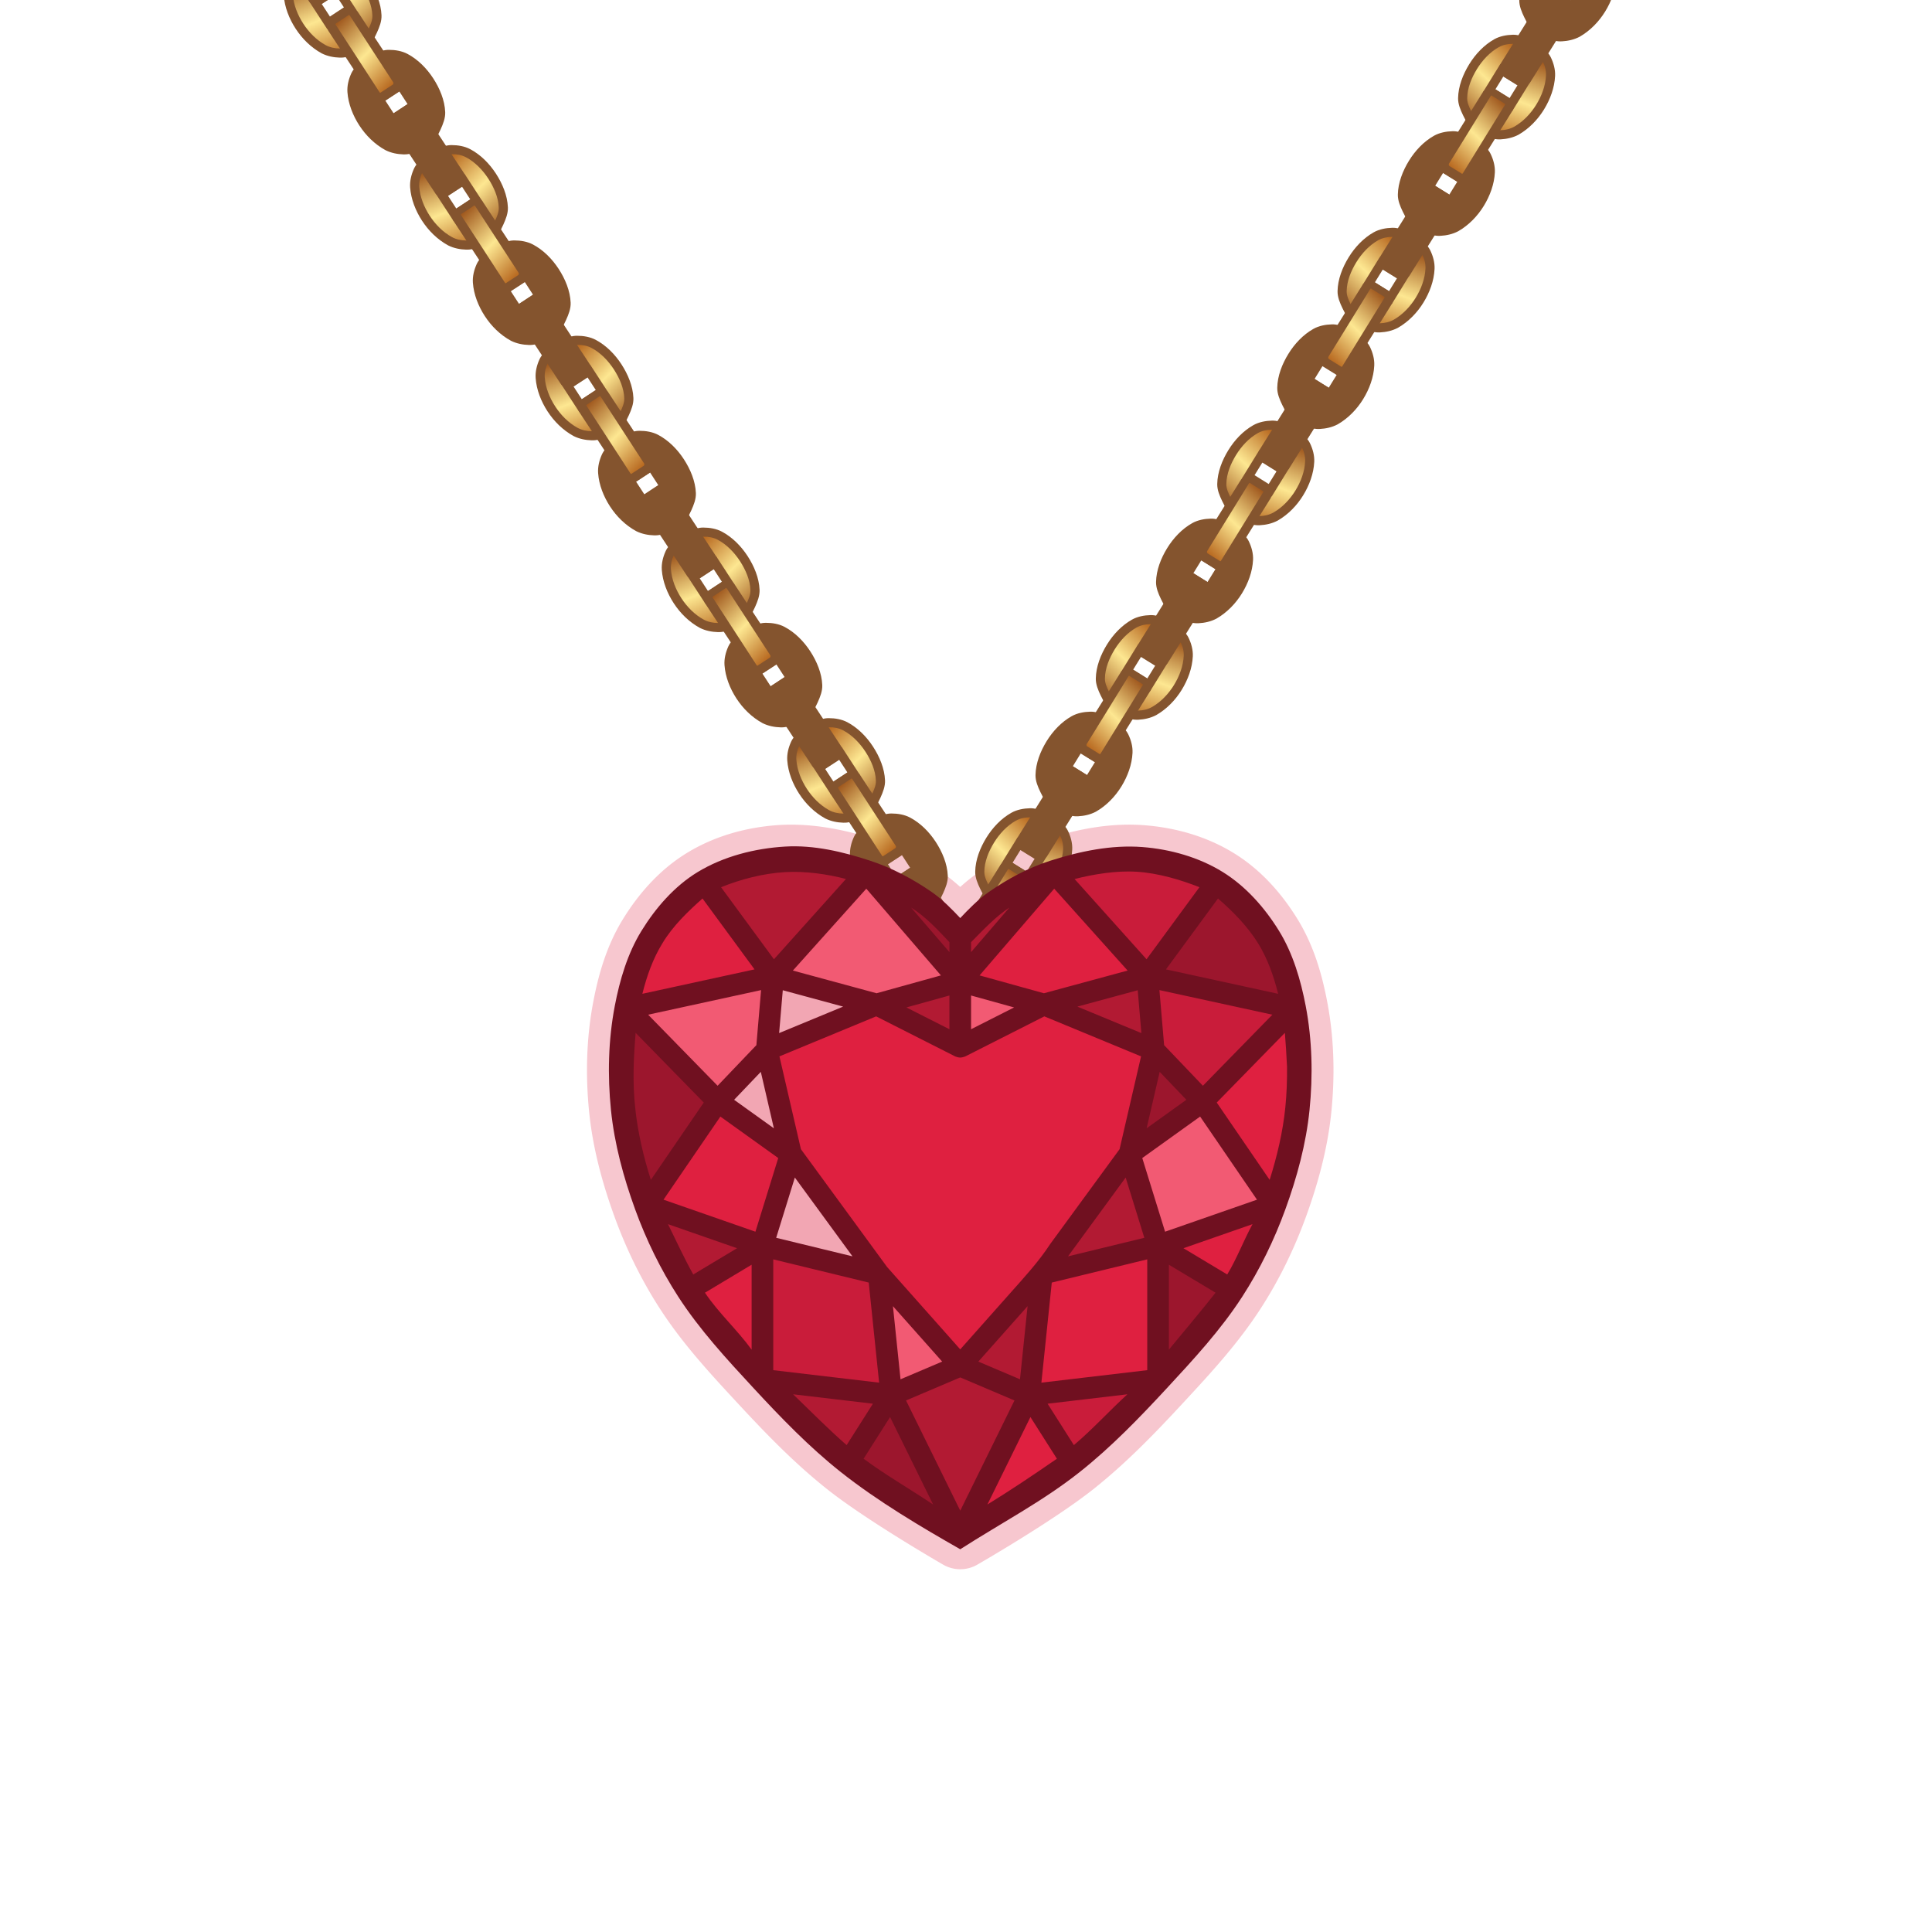 <svg height="500" viewBox="0 0 500 500" width="500" xmlns="http://www.w3.org/2000/svg" xmlns:xlink="http://www.w3.org/1999/xlink"><linearGradient id="a" gradientTransform="matrix(391.593 0 0 -391.593 60.796 7618.49)" gradientUnits="userSpaceOnUse" spreadMethod="pad" x1="0" x2="1" y1="0" y2="0"><stop offset="0" stop-color="#9f571d"/><stop offset=".511" stop-color="#fde791"/><stop offset="1" stop-color="#b7671e"/></linearGradient><filter id="b" color-interpolation-filters="sRGB" height="1.15" width="1.15" x="-.075" y="-.075"><feGaussianBlur stdDeviation="17.227"/></filter><linearGradient id="c" gradientTransform="matrix(3.78 0 0 3.78 -341.506 91.506)" gradientUnits="userSpaceOnUse" spreadMethod="reflect" x1="185.454" x2="194.732" xlink:href="#a" y1="27.986" y2="19.945"/><linearGradient id="d" gradientTransform="matrix(3.78 0 0 3.78 -341.506 91.506)" gradientUnits="userSpaceOnUse" spreadMethod="reflect" x1="199.473" x2="187.941" xlink:href="#a" y1="28.256" y2="32.122"/><linearGradient id="e" gradientTransform="matrix(3.78 0 0 3.78 -341.506 91.506)" gradientUnits="userSpaceOnUse" spreadMethod="reflect" x1="202.117" x2="213.174" xlink:href="#a" y1="19.328" y2="15.766"/><path d="m1155.203 18.965c-22.965-.173-44.714 4.943-64.352 11.236-18.258 5.851-35.065 14.814-50.062 25.451-4.03 2.858-7.952 6.114-11.59 9.389-3.638-3.274-7.558-6.53-11.588-9.389-14.999-10.638-31.806-19.6-50.064-25.451-19.637-6.293-41.347-11.368-64.342-11.229-3.286.02-6.597.15-9.924.402-22.743 1.727-46.128 8.076-66.762 20.869-20.257 12.56-35.511 30.328-46.852 48.809-12.109 19.732-18.052 41.115-21.832 60.98-5.16 27.12-5.744 54.797-3.02 81.574 2.761 27.141 9.939 53.075 18.781 77.391 8.564 23.548 19.68 46.445 33.443 67.734 17.155 26.536 37.913 48.785 57.402 69.836 20.207 21.825 41.591 44.112 66.367 63.787 29.498 23.425 85.684 55.74 85.684 55.74a25.2 25.2 0 0 0 25.41 0s56.185-32.315 85.684-55.74c24.776-19.675 46.16-41.962 66.367-63.787 19.489-21.05 40.249-43.299 57.404-69.836 13.764-21.29 24.878-44.187 33.441-67.734 8.842-24.314 16.021-50.249 18.783-77.391 2.725-26.777 2.14-54.455-3.019-81.574-3.78-19.865-9.723-41.249-21.832-60.98-11.341-18.481-26.594-36.249-46.852-48.809-20.634-12.793-44.019-19.143-66.762-20.869-3.328-.253-6.635-.385-9.916-.41z" fill="#df2040" fill-rule="evenodd" filter="url(#b)" opacity=".5" transform="matrix(.35 0 0 .35 -111.709 206.782)"/><g id="f" stroke-width="1.413" transform="matrix(2.323 1.325 -1.325 2.323 -428.777 -437.397)"><g stroke-width="1.413" transform="matrix(.509 -.861 -.861 -.509 48.45 84.933)"><use stroke-width="1.413" transform="translate(-207.509 118.375)" xlink:href="#g"/><use stroke-width="1.413" transform="translate(-155.042 88.444)" xlink:href="#g"/><use stroke-width="1.413" transform="translate(-103.394 58.981)" xlink:href="#g"/><use transform="translate(-51.697 29.491)" xlink:href="#g"/><g id="g" stroke-width="1.413" transform="translate(-46.154 -329.451)"><path d="m370.732 174.959c-5.335 3.083-10.263 7.412-13.437 12.692-1.706 2.837-2.494 6.267-2.637 9.574-.104 2.422.71 4.806 1.32 7.153.329 1.263.621 2.567 1.256 3.707.912 1.637 2.248 3.015 3.576 4.336 1.747 1.737 3.53 3.556 5.727 4.672 2.97 1.508 6.339 2.582 9.67 2.524 6.162-.107 12.383-2.201 17.717-5.289 5.38-3.115 10.48-7.422 13.524-12.842 1.518-2.703 1.819-5.994 1.959-9.091.164-3.633.077-7.475-1.33-10.828-.846-2.017-2.519-3.609-4.086-5.135-1.772-1.727-3.688-3.416-5.928-4.468-2.811-1.321-5.94-2.265-9.359-2.296-6.453.182-12.65 2.219-17.971 5.293zm13.029 13.766 2.222 3.89 2.1 3.678-6.795 3.924-2.199-3.811-2.159-3.738z" fill="#84542e"/><path d="m361.68 206.375s4.311 4.989 7.143 6.538c2.211 1.209 4.786 1.983 7.305 1.941 5.366-.09 10.766-1.97 15.415-4.653 4.648-2.683 9.138-6.326 11.737-11.022 1.143-2.065 1.286-4.589 1.366-6.948.11-3.256-1.231-9.696-1.231-9.696l-13.348 7.625 4.506 7.887-15.027 8.676-4.581-7.936z" fill="url(#d)" stroke-width=".374"/><path d="m403.414 182.535s-4.583-4.848-7.502-6.325c-2.259-1.144-4.854-1.852-7.385-1.781-5.365.152-10.766 1.97-15.414 4.653-4.648 2.683-8.971 6.423-11.737 11.022-1.277 2.124-1.927 4.696-1.955 7.174-.035 3.124 2.26 9.096 2.26 9.096l13.284-7.588-4.538-7.862 15.097-8.716 4.543 7.952z" fill="url(#c)" stroke-width=".374"/></g><use stroke-width="1.413" transform="translate(-206.691 117.908)" xlink:href="#h"/><use stroke-width="1.413" transform="translate(-155.042 88.444)" xlink:href="#h"/><use stroke-width="1.413" transform="translate(-103.394 58.981)" xlink:href="#h"/><use transform="translate(-51.697 29.491)" xlink:href="#h"/><g id="h" stroke-width="1.413" transform="translate(-81.543 -307.227)"><path d="m418.724 163.186c-.26 1.083-.098 2.398.426 3.314l4.322 7.568c.625 1.095 1.979 1.866 3.244 2.172 1.065.258 2.105.284 3.266-.378l36.444-20.789c1.07-.655 1.667-1.571 1.988-2.619.38-1.244.687-2.31-.218-3.898l-4.315-7.572c-.604-1.06-1.572-1.726-2.636-2.053-1.236-.38-3.024-.229-3.87.253l-36.463 20.8c-.904.516-1.886 1.945-2.187 3.202z" fill="#84542e"/><path d="m458.864 143.764-35.545 20.557c-.862.42-.785.442-.339 1.223l3.439 6.019c.436.908.462.818 1.279.346l35.667-20.599c.352-.393.594-.832 0-1.619l-3.261-5.659c-.409-.87-.472-.713-1.241-.269z" fill="url(#e)" stroke-width=".374"/></g></g></g><g stroke-width="5.39" transform="matrix(.102 .155 -.155 .102 172.376 48.757)"><use transform="translate(436.576 556.32)" xlink:href="#f"/><use transform="translate(-361.067 556.32)" xlink:href="#f"/><use transform="translate(-1158.709 556.32)" xlink:href="#f"/></g><g stroke-width="5.39" transform="matrix(-.098 .157 .157 .098 320.828 46.463)"><use transform="translate(436.576 556.32)" xlink:href="#f"/><use transform="translate(-361.067 556.32)" xlink:href="#f"/><use transform="translate(-1158.709 556.32)" xlink:href="#f"/></g><g fill-rule="evenodd" stroke-width="2.854" transform="matrix(.35 0 0 .35 -111.709 206.782)"><path d="m839.797 61.658c-15.875 9.843-28.882 24.654-38.652 40.574-9.709 15.822-15.085 34.273-18.555 52.51-4.633 24.351-5.214 49.654-2.705 74.314 2.477 24.348 9.029 48.33 17.393 71.33 7.961 21.891 18.277 43.104 30.924 62.666 15.572 24.087 35.246 45.35 54.732 66.396 19.975 21.575 40.522 42.889 63.547 61.174 25.746 20.445 82.719 53.713 82.719 53.713s56.973-33.268 82.719-53.713c23.025-18.285 43.571-39.599 63.547-61.174 19.487-21.047 39.162-42.309 54.734-66.396 12.646-19.561 22.961-40.775 30.922-62.666 8.364-23 14.917-46.982 17.395-71.33 2.509-24.661 1.928-49.963-2.705-74.314-3.47-18.237-8.845-36.688-18.555-52.51-9.77-15.921-22.777-30.731-38.652-40.574-16.428-10.186-36.118-15.695-55.393-17.158-21.735-1.65-43.912 3.045-64.67 9.697-15.383 4.93-29.998 12.663-43.174 22.008-9.838 6.978-26.168 24.992-26.168 24.992s-16.328-18.014-26.166-24.992c-13.176-9.345-27.793-17.078-43.176-22.008-20.757-6.652-42.934-11.348-64.668-9.698-19.274 1.463-38.964 6.973-55.392 17.159z" fill="#701020"/><g stroke-linecap="round" stroke-linejoin="round"><path d="m978.196 440.677-31.715 49.945 82.719 53.714zm-195.606-285.934 67.257 68.802-52.569 76.841s-14.918-47.021-17.394-71.329c-2.513-24.668 2.706-74.314 2.706-74.314zm246.61-53.546s-16.273-17.985-26.167-24.992c-13.122-9.293-43.175-22.008-43.175-22.008l69.342 80.571zm146.265 229.03v99.221l54.733-66.396zm-21.028-67.888 17.781-76.841 36.334 38.047zm13.142-131.167 51.023-69.513s28.931 24.779 38.654 40.574c9.787 15.9 18.554 52.511 18.554 52.511z" fill="#9c162d" stroke-width="45.662"/><path d="m882.934 330.227v99.221l95.262 11.229-9.296-89.561zm197.269 110.45 31.715 49.945 63.547-61.174zm87.376-309.506 4.638 54.327 36.334 38.047 67.257-68.802zm-69.038-76.974s42.92-11.343 64.669-9.698c19.333 1.462 55.392 17.159 55.392 17.159l-51.023 69.513z" fill="#c91c3a" stroke-width="45.662"/><path d="m978.196 440.677-31.715 49.945-63.547-61.174zm-180.918-140.291 85.656 29.841-54.733 32.825zm162.58-246.188s-42.92-11.343-64.669-9.698c-19.333 1.462-55.392 17.159-55.392 17.159l51.023 69.513zm69.342 129.062v-48.492l-61.846 17.159zm51.004 257.417-51.004-21.673 60.3-67.888zm74.234-178.338-64.938 88.777 85.966-20.889zm17.781-76.841-81.173-33.571 76.534-20.756zm-143.018-84.301s16.273-17.985 26.167-24.992c13.122-9.293 43.175-22.008 43.175-22.008l-69.342 80.571zm51.004 339.48-51.004-21.673-51.004 21.673 51.004 103.659z" fill="#b21a33" stroke-width="45.662"/><path d="m978.196 440.677 51.004-21.673-60.3-67.888zm-87.376-309.506-4.638 54.327-36.334 38.047-67.257-68.802zm138.38 3.597-69.342-80.571-69.038 76.974 76.534 20.756zm125.238 127.57 21.028 67.888 85.656-29.841-52.569-76.841zm-125.238-79.079v-48.492l61.846 17.159z" fill="#f25a73" stroke-width="45.662"/><path d="m903.962 262.339 64.938 88.777-85.966-20.889zm0 0-17.781-76.841-36.334 38.047zm-17.781-76.841 81.173-33.571-76.534-20.756z" fill="#f2a6b3" stroke-width="45.662"/><path d="m882.934 330.227v99.221l-54.733-66.396zm21.028-67.888-21.028 67.888-85.656-29.841 52.569-76.841zm-13.142-131.167-51.023-69.513s-28.931 24.779-38.654 40.574c-9.787 15.9-18.554 52.511-18.554 52.511zm189.384 309.506 31.715 49.945-82.719 53.714zm95.262-110.45v99.221l-95.262 11.229 9.296-89.561zm85.656-29.841-85.656 29.841 54.733 32.825zm14.688-145.643-67.257 68.802 52.569 76.841s14.918-47.021 17.394-71.329c2.513-24.668-2.706-74.314-2.706-74.314zm-246.61-19.975 69.342-80.571 69.038 76.974-76.534 20.756z" fill="#df2040" stroke-width="45.662"/><path d="m1089.499 351.116 64.938-88.777 17.781-76.841-81.173-33.571-61.846 31.333-61.846-31.333-81.173 33.571 17.781 76.841 64.938 88.777 60.3 67.888z" fill="#df2040" stroke-width="45.662"/><path d="m899.828 35.164c-22.447 1.326-45.552 7.176-64.773 18.846-17.149 10.412-31.06 26.433-41.58 43.516-10.301 16.727-16.037 36.24-19.727 55.535-4.818 25.196-5.404 51.385-2.816 76.906 2.544 25.085 9.274 49.799 17.887 73.496 8.187 22.526 18.816 44.346 31.824 64.477 15.848 24.526 35.852 46.195 55.688 67.625 20.283 21.913 41.147 43.566 64.553 62.107 27.476 21.767 59.925 40.879 88.316 57.086 30.753-19.714 60.84-35.319 88.316-57.086 23.405-18.541 44.269-40.195 64.553-62.107 19.836-21.43 39.841-43.099 55.689-67.625 13.008-20.13 23.635-41.951 31.822-64.477 8.613-23.697 15.345-48.411 17.889-73.496 2.588-25.522 2.002-51.71-2.817-76.906-3.69-19.295-9.425-38.808-19.727-55.535-10.52-17.083-24.527-32.948-41.58-43.516-17.641-10.932-38.761-16.886-59.453-18.484-22.88-1.767-46.238 3.121-68.098 10.102-16.261 5.193-31.603 13.516-45.635 23.236-7.783 5.392-15.356 13.217-20.961 19.168-5.605-5.951-13.177-13.776-20.959-19.168-14.032-9.721-29.422-17.898-45.637-23.236-20.15-6.634-41.599-11.714-62.776-10.463zm44.854 23.973c-17.746 19.787-35.493 39.574-53.24 59.361l-39.107-53.279c14.81-5.969 31.066-10.178 47.205-11.148 15.115-.909 31.701 1.509 45.143 5.066zm215.053-5.349c15.876.995 32.534 5.965 46.331 11.431l-39.107 53.279-53.201-59.318c13.666-3.509 30.577-6.357 45.977-5.392zm-200.001 12.529 55.178 64.113-47.582 13.201-61.887-16.781zm138.932.002 54.291 60.531-61.887 16.781-47.582-13.199zm-260.043 7.26 38.461 52.398c-27.644 6.02-55.288 12.039-82.932 18.059 3.3-13.291 7.894-26.067 14.662-37.096 7.824-13.133 19.302-24.035 29.809-33.361zm381.154 0c10.817 9.36 21.777 20.36 29.809 33.361 6.768 11.029 11.362 23.806 14.662 37.098l-82.932-18.061zm-226.93 6.688c10.64 6.652 19.592 16.273 28.352 25.598v7.346zm72.705 0-28.354 32.945v-7.348c8.97-9.076 18.101-18.868 28.354-25.598zm-183.625 61.031-3.477 40.713-28.67 30.021-51.367-52.547c27.838-6.064 55.676-12.126 83.514-18.188zm294.545 0 83.514 18.188-51.367 52.547-28.67-30.021zm-278.496.104c14.877 4.035 29.754 8.07 44.631 12.105l-47.336 19.576zm262.447 0 2.705 31.682-47.336-19.576zm-139.225 3.889v24.949l-31.816-16.119zm16 0 31.818 8.83-31.818 16.119zm29.156 219.838-37.156 41.83-54.064-60.871-63.746-87.15-15.883-68.635 71.51-29.576 58.568 29.672c1.098.437 2.383.77 3.615.77s2.571-.399 3.615-.77l58.568-29.672 71.512 29.576-15.883 68.637-51.188 69.98c-8.554 13.118-19.108 24.544-29.469 36.209zm-277.184-192.205 50.367 51.523c-13.038 19.057-26.077 38.115-39.115 57.172-5.559-17.578-9.758-35.501-11.586-53.471-2.047-19.173-1.145-36.857.334-55.225zm480.057 0c.597 7.366 1.215 16.233 1.603 25.135.096 10.048-.255 20.115-1.27 30.09-1.828 17.969-6.029 35.891-11.588 53.469l-39.113-57.17c16.789-17.174 33.578-34.349 50.367-51.523zm-387.5 28.822 9.658 41.736-29.393-21.07zm294.941 0 19.736 20.664-29.392 21.072zm-324.838 33.068 42.781 30.67-16.869 54.465-67.959-23.676c14.014-20.487 28.031-40.973 42.047-61.459zm354.734 0 42.047 61.461-67.957 23.674-16.869-54.467zm-299.67 45.088 42.625 58.273-56.428-13.711zm244.606.002 13.803 44.561-56.424 13.711zm-338.402 34.469 51.062 17.787c-10.795 6.474-21.59 12.947-32.385 19.42-6.639-11.884-12.555-24.799-18.678-37.207zm432.201 0c-6.553 12.023-11.699 25.734-18.68 37.209l-32.383-19.422c17.021-5.929 34.042-11.858 51.062-17.787zm-354.367 26.033 70.592 17.152 7.682 74.006-78.273-9.227zm276.531 0v81.932l-78.273 9.227 7.684-74.006zm-292.531 3.949v62.811c-10.573-14.577-24.558-27.257-34.512-42.109zm308.531 0 34.514 20.701c-11.147 14.105-22.997 28.142-34.514 42.113zm-204.041 30.656c12.135 13.661 24.269 27.323 36.402 40.984-10.264 4.36-20.527 8.722-30.791 13.084zm99.553 0c-1.869 18.023-3.741 36.046-5.611 54.068l-30.791-13.084zm-49.777 52.688 40.092 17.037-40.092 81.479-40.09-81.48zm-123.584 12.48 59.006 6.955-19.436 30.609c-13.432-11.695-26.474-24.957-39.57-37.564zm247.17 0c-13.227 12.088-26.19 26.344-39.57 37.564l-19.436-30.609zm-175.475 16.82c10.607 21.555 21.212 43.111 31.816 64.668-18.47-12.332-35.397-21.967-51.391-33.844zm103.779 0 19.572 30.824c-17.96 12.411-35.188 23.917-51.389 33.842z" fill="#701020" stroke-width="2.967"/></g></g></svg>